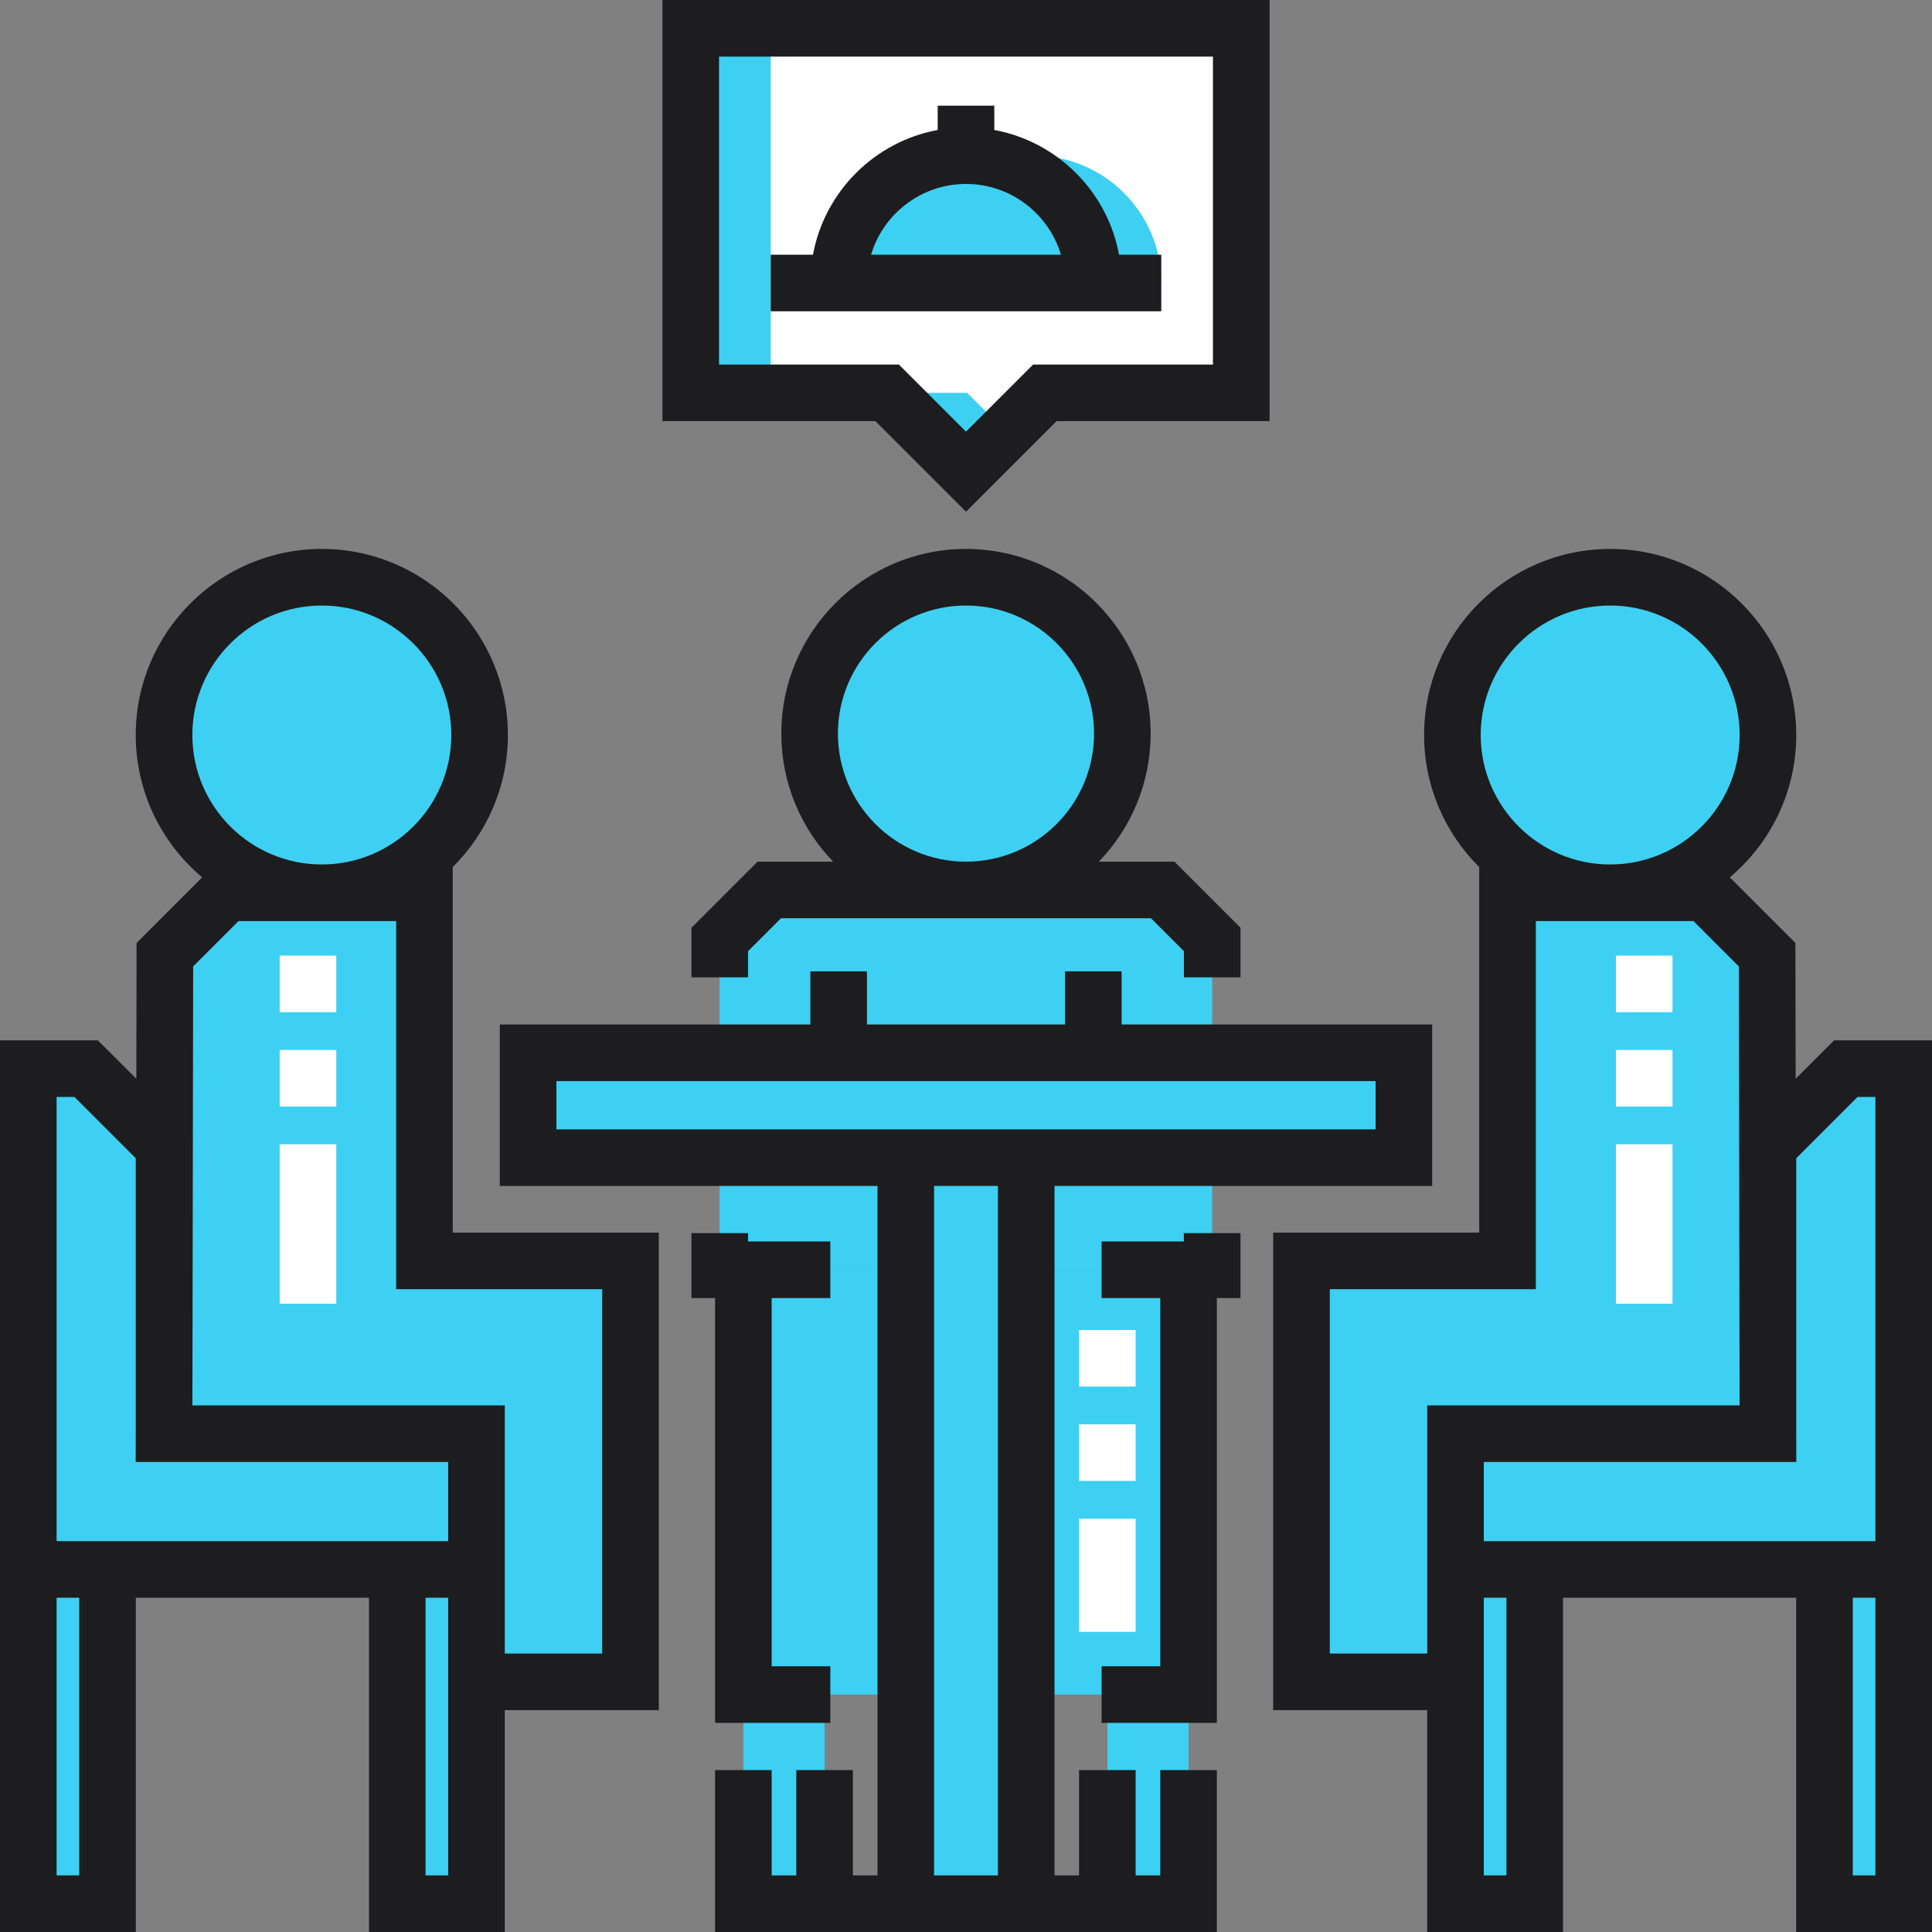 <?xml version="1.0"?>
<svg xmlns="http://www.w3.org/2000/svg" xmlns:xlink="http://www.w3.org/1999/xlink" version="1.1" id="Capa_1" x="0px" y="0px" viewBox="0 0 512 512" style="enable-background:new 0 0 512 512;" xml:space="preserve" width="512px" height="512px" class=""><rect x="0" y="0" width="512" height="512" fill="#808080" stroke="none"/><g><rect x="139.95" y="279" style="fill:#3DD0F2" width="232.09" height="27.793" data-original="#FFA733" class="" data-old_color="#3dd0f2"/><rect x="139.95" y="279" style="fill:#3DD0F2" width="57.05" height="27.793" data-original="#FF6243" class="" data-old_color="#3dd0f2"/><rect x="240.04" y="306.79" style="fill:#3DD0F2" width="31.913" height="197.71" data-original="#ACABB1" class="" data-old_color="#3dd0f2"/><rect x="240.04" y="306.79" style="fill:#3DD0F2" width="15.956" height="197.71" data-original="#787680" class="active-path" data-old_color="#3dd0f2"/><polygon style="fill:#3DD0F2" points="112.487,334.151 112.487,236.592 60.109,236.592 43.694,253.008 43.475,379.946   126.274,379.946 126.274,445.703 167.089,445.703 167.089,334.151 " data-original="#FFA733" class="" data-old_color="#3dd0f2"/><g>
	<polygon style="fill:#3DD0F2" points="81.101,236.592 60.109,236.592 43.694,253.008 43.475,379.946 64.468,379.946    64.686,253.008  " data-original="#FF6243" class="" data-old_color="#3dd0f2"/>
	<rect x="126.27" y="379.95" style="fill:#3DD0F2" width="20.992" height="65.757" data-original="#FF6243" class="" data-old_color="#3dd0f2"/>
</g><g>
	<rect x="105.28" y="415.92" style="fill:#3DD0F2" width="20.992" height="88.58" data-original="#ACABB1" class="" data-old_color="#3dd0f2"/>
	<rect x="293.46" y="449.08" style="fill:#3DD0F2" width="21.522" height="55.42" data-original="#ACABB1" class="" data-old_color="#3dd0f2"/>
	<rect x="197" y="449.08" style="fill:#3DD0F2" width="21.522" height="55.42" data-original="#ACABB1" class="" data-old_color="#3dd0f2"/>
	<rect x="7.5" y="415.92" style="fill:#3DD0F2" width="20.992" height="88.58" data-original="#ACABB1" class="" data-old_color="#3dd0f2"/>
	<rect x="385.73" y="415.92" style="fill:#3DD0F2" width="20.992" height="88.58" data-original="#ACABB1" class="" data-old_color="#3dd0f2"/>
</g><polygon style="fill:#3DD0F2" points="399.513,334.151 399.513,236.592 451.891,236.592 468.306,253.008 468.525,379.946   385.726,379.946 385.726,445.703 344.911,445.703 344.911,334.151 " data-original="#FF6243" class="" data-old_color="#3dd0f2"/><g>
	<rect x="399.51" y="236.59" style="fill:#3DD0F2" width="23.657" height="97.56" data-original="#C70024" class="" data-old_color="#3dd0f2"/>
	<rect x="344.91" y="334.15" style="fill:#3DD0F2" width="23.657" height="111.55" data-original="#C70024" class="" data-old_color="#3dd0f2"/>
</g><path style="fill:#3DD0F2" d="M127.096,194.782c0,23.091-18.719,41.81-41.81,41.81s-41.81-18.719-41.81-41.81  s18.719-41.81,41.81-41.81S127.096,171.691,127.096,194.782z M384.904,194.782c0,23.091,18.719,41.81,41.81,41.81  s41.81-18.719,41.81-41.81s-18.719-41.81-41.81-41.81S384.904,171.691,384.904,194.782z M255.997,152.971  c-22.886,0-41.439,18.553-41.439,41.439s18.553,41.439,41.439,41.439s41.439-18.553,41.439-41.439S278.883,152.971,255.997,152.971z  " data-original="#FFC477" class="" data-old_color="#3dd0f2"/><g>
	<path style="fill:#3DD0F2" d="M74.122,194.782c0-17.68,10.979-32.786,26.487-38.9c-4.746-1.871-9.912-2.911-15.323-2.911   c-23.091,0-41.81,18.719-41.81,41.81s18.719,41.81,41.81,41.81c5.411,0,10.577-1.039,15.323-2.911   C85.101,227.567,74.122,212.462,74.122,194.782z" data-original="#FFA733" class="" data-old_color="#3dd0f2"/>
	<path style="fill:#3DD0F2" d="M245.204,194.41c0-17.471,10.818-32.406,26.116-38.501c-4.741-1.889-9.908-2.938-15.323-2.938   c-22.886,0-41.439,18.553-41.439,41.439s18.553,41.439,41.439,41.439c5.415,0,10.582-1.049,15.323-2.938   C256.022,226.817,245.204,211.882,245.204,194.41z" data-original="#FFA733" class="" data-old_color="#3dd0f2"/>
	<path style="fill:#3DD0F2" d="M415.55,194.782c0-17.68,10.979-32.786,26.487-38.9c-4.746-1.871-9.912-2.911-15.323-2.911   c-23.091,0-41.81,18.719-41.81,41.81s18.719,41.81,41.81,41.81c5.411,0,10.577-1.039,15.323-2.911   C426.53,227.567,415.55,212.462,415.55,194.782z" data-original="#FFA733" class="" data-old_color="#3dd0f2"/>
</g><g>
	<polygon style="fill:#3DD0F2" points="308.132,235.849 203.862,235.849 190.744,248.967 190.744,279 321.25,279 321.25,248.967     " data-original="#2488FF" class="" data-old_color="#3dd0f2"/>
	<rect x="190.74" y="306.79" style="fill:#3DD0F2" width="49.3" height="29.707" data-original="#2488FF" class="" data-old_color="#3dd0f2"/>
	<rect x="271.94" y="306.79" style="fill:#3DD0F2" width="49.3" height="29.707" data-original="#2488FF" class="" data-old_color="#3dd0f2"/>
</g><g>
	<polygon style="fill:#3DD0F2" points="209.41,248.967 222.528,235.849 203.862,235.849 190.744,248.967 190.744,279 209.41,279     " data-original="#005ECE" class="" data-old_color="#3dd0f2"/>
	<rect x="190.74" y="306.79" style="fill:#3DD0F2" width="18.667" height="29.707" data-original="#005ECE" class="" data-old_color="#3dd0f2"/>
	<rect x="271.94" y="306.79" style="fill:#3DD0F2" width="18.667" height="29.707" data-original="#005ECE" class="" data-old_color="#3dd0f2"/>
	<rect x="197" y="336.5" style="fill:#3DD0F2" width="43.04" height="112.58" data-original="#005ECE" class="" data-old_color="#3dd0f2"/>
	<rect x="271.94" y="336.5" style="fill:#3DD0F2" width="43.04" height="112.58" data-original="#005ECE" class="" data-old_color="#3dd0f2"/>
</g><polygon style="fill:#FFFFFF;" points="183.053,7.5 183.053,104.108 235.108,104.108 256,125 276.892,104.108 328.947,104.108   328.947,7.5 " data-original="#FFFFFF"/><g>
	<path style="fill:#3DD0F2" d="M240.25,75c0-18.64,15.11-33.75,33.75-33.75S307.75,56.36,307.75,75H240.25z" data-original="#ACABB1" class="" data-old_color="#3dd0f2"/>
	<polygon style="fill:#3DD0F2" points="256.304,104.108 235.108,104.108 256,125 266.598,114.402  " data-original="#ACABB1" class="" data-old_color="#3dd0f2"/>
	<rect x="183.05" y="7.5" style="fill:#3DD0F2" width="21.2" height="96.61" data-original="#ACABB1" class="" data-old_color="#3dd0f2"/>
	<path style="fill:#3DD0F2" d="M222.25,75c0-18.64,15.11-33.75,33.75-33.75S289.75,56.36,289.75,75H222.25z" data-original="#ACABB1" class="" data-old_color="#3dd0f2"/>
</g><path style="fill:#3DD0F2" d="M265,42.473c-2.866-0.791-5.882-1.223-9-1.223c-18.64,0-33.75,15.11-33.75,33.75h18  C240.25,59.478,250.731,46.413,265,42.473z" data-original="#787680" class="active-path" data-old_color="#3dd0f2"/><rect x="483.51" y="415.92" style="fill:#3DD0F2" width="20.992" height="88.58" data-original="#ACABB1" class="" data-old_color="#3dd0f2"/><polygon style="fill:#3DD0F2" points="43.475,379.946 43.475,303.842 22.842,283.208 7.5,283.208 7.5,415.922 126.274,415.922   126.274,379.946 " data-original="#2488FF" class="" data-old_color="#3dd0f2"/><polygon style="fill:#3DD0F2" points="22.842,283.208 7.5,283.208 7.5,415.922 25.985,415.922 25.985,286.351 " data-original="#005ECE" class="" data-old_color="#3dd0f2"/><polygon style="fill:#3DD0F2" points="468.525,379.946 468.525,303.842 489.158,283.208 504.5,283.208 504.5,415.922   385.726,415.922 385.726,379.946 " data-original="#2488FF" class="" data-old_color="#3dd0f2"/><g>
	<polygon style="fill:#3DD0F2" points="489.668,303.842 504.5,289.01 504.5,283.208 489.158,283.208 468.525,303.842    468.525,379.946 489.668,379.946  " data-original="#005ECE" class="" data-old_color="#3dd0f2"/>
	<rect x="385.73" y="379.95" style="fill:#3DD0F2" width="21.14" height="35.975" data-original="#005ECE" class="" data-old_color="#3dd0f2"/>
</g><g>
	<path style="fill:#1D1D1F" d="M119.986,229.777c9.016-8.94,14.61-21.326,14.61-34.996c0-27.19-22.121-49.311-49.311-49.311   s-49.311,22.121-49.311,49.311c0,15.126,6.852,28.677,17.608,37.729l-17.386,17.385l-0.062,36.001l-10.188-10.188H0V512h35.992   v-88.578h61.79V512h35.992v-58.797h40.814V326.651h-54.603L119.986,229.777L119.986,229.777z M85.286,160.471   c18.919,0,34.311,15.392,34.311,34.311s-15.392,34.311-34.311,34.311s-34.311-15.392-34.311-34.311S66.367,160.471,85.286,160.471z    M20.992,497H15v-73.578h5.992V497z M15,408.422V290.708h4.735l16.24,16.24v73.078l-0.013,7.42h82.812v20.976L15,408.422   L15,408.422z M118.774,497h-5.992v-73.578h5.992V497z M159.589,341.651v96.552h-25.814v-65.757H50.988l0.2-116.327l12.027-12.027   h41.771v97.559L159.589,341.651L159.589,341.651z" data-original="#1D1D1F" class=""/>
	<path style="fill:#1D1D1F" d="M307.481,497h-6.522v-27.917h-15V497h-6.503V314.293h100.091V271.5h-82.304v-14.075h-15V271.5   H229.75v-14.075h-15V271.5h-82.297v42.793h100.091V497h-6.522v-27.917h-15V497H204.5v-27.917h-15V512h132.981v-42.917h-15   L307.481,497L307.481,497z M147.453,299.293V286.5h217.094v12.793H147.453z M264.456,497h-16.912V314.293h16.912V497z" data-original="#1D1D1F" class=""/>
	<path style="fill:#1D1D1F" d="M486.052,275.708l-10.188,10.188l-0.062-36.001l-17.386-17.385   c10.756-9.053,17.608-22.603,17.608-37.729c0-27.19-22.121-49.311-49.311-49.311s-49.311,22.121-49.311,49.311   c0,13.67,5.595,26.055,14.61,34.996v96.874h-54.603v126.552h40.814V512h35.992v-88.578h61.79V512H512V275.708H486.052z    M426.714,160.471c18.919,0,34.311,15.392,34.311,34.311s-15.392,34.311-34.311,34.311s-34.311-15.392-34.311-34.311   S407.795,160.471,426.714,160.471z M352.411,438.203v-96.552h54.603v-97.559h41.771l12.027,12.027l0.2,116.327h-82.786v65.757   H352.411z M399.218,497h-5.992v-73.578h5.992V497z M497,497h-5.992v-73.578H497V497z M393.226,408.422v-20.976h82.812l-0.013-7.42   v-73.078l16.24-16.24H497v117.713H393.226V408.422z" data-original="#1D1D1F" class=""/>
	<path style="fill:#1D1D1F" d="M328.75,259v-13.14l-17.512-17.511h-20.033c8.491-8.806,13.73-20.769,13.73-33.939   c0-26.985-21.954-48.939-48.938-48.939c-26.985,0-48.939,21.954-48.939,48.939c0,13.17,5.239,25.133,13.731,33.939h-20.033   l-17.511,17.511V259h15v-6.926l8.724-8.724h98.058l8.725,8.725V259H328.75z M222.058,194.411c0-18.714,15.226-33.939,33.939-33.939   s33.938,15.225,33.938,33.939s-15.225,33.939-33.938,33.939S222.058,213.125,222.058,194.411z" data-original="#1D1D1F" class=""/>
</g><g>
	<rect x="74.12" y="278.25" style="fill:#FFFFFF;" width="15" height="15" data-original="#FFFFFF"/>
	<rect x="74.12" y="303.25" style="fill:#FFFFFF;" width="15" height="42.25" data-original="#FFFFFF"/>
	<rect x="74.12" y="253.25" style="fill:#FFFFFF;" width="15" height="15" data-original="#FFFFFF"/>
	<rect x="428.23" y="253.25" style="fill:#FFFFFF;" width="15" height="15" data-original="#FFFFFF"/>
	<rect x="428.23" y="303.25" style="fill:#FFFFFF;" width="15" height="42.25" data-original="#FFFFFF"/>
	<rect x="428.23" y="278.25" style="fill:#FFFFFF;" width="15" height="15" data-original="#FFFFFF"/>
</g><g>
	<polygon style="fill:#1D1D1F" points="183.244,326.793 183.244,344 189.5,344 189.5,456.583 220.044,456.583 220.044,441.583    204.5,441.583 204.5,344 220.044,344 220.044,329 198.244,329 198.244,326.793  " data-original="#1D1D1F" class=""/>
	<polygon style="fill:#1D1D1F" points="313.737,329 291.938,329 291.938,344 307.481,344 307.481,441.583 291.938,441.583    291.938,456.583 322.481,456.583 322.481,344 328.737,344 328.737,326.793 313.737,326.793  " data-original="#1D1D1F" class=""/>
</g><g>
	<rect x="285.96" y="352.46" style="fill:#FFFFFF;" width="15" height="15" data-original="#FFFFFF"/>
	<rect x="285.96" y="402.46" style="fill:#FFFFFF;" width="15" height="30" data-original="#FFFFFF"/>
	<rect x="285.96" y="377.46" style="fill:#FFFFFF;" width="15" height="15" data-original="#FFFFFF"/>
</g><g>
	<path style="fill:#1D1D1F" d="M256,135.606l23.999-23.999h56.447V0H175.554v111.608h56.447L256,135.606z M190.554,15h130.893   v81.608h-47.66L256,114.394l-17.786-17.786h-47.66V15z" data-original="#1D1D1F" class=""/>
	<path style="fill:#1D1D1F" d="M307.75,82.5v-15h-11.196c-3.089-16.741-16.313-29.965-33.054-33.054V28h-15v6.446   c-16.741,3.089-29.965,16.313-33.054,33.054H204.25v15H307.75z M230.842,67.5c3.234-10.831,13.289-18.75,25.158-18.75   c11.869,0,21.924,7.919,25.158,18.75H230.842z" data-original="#1D1D1F" class=""/>
</g></g> </svg>
